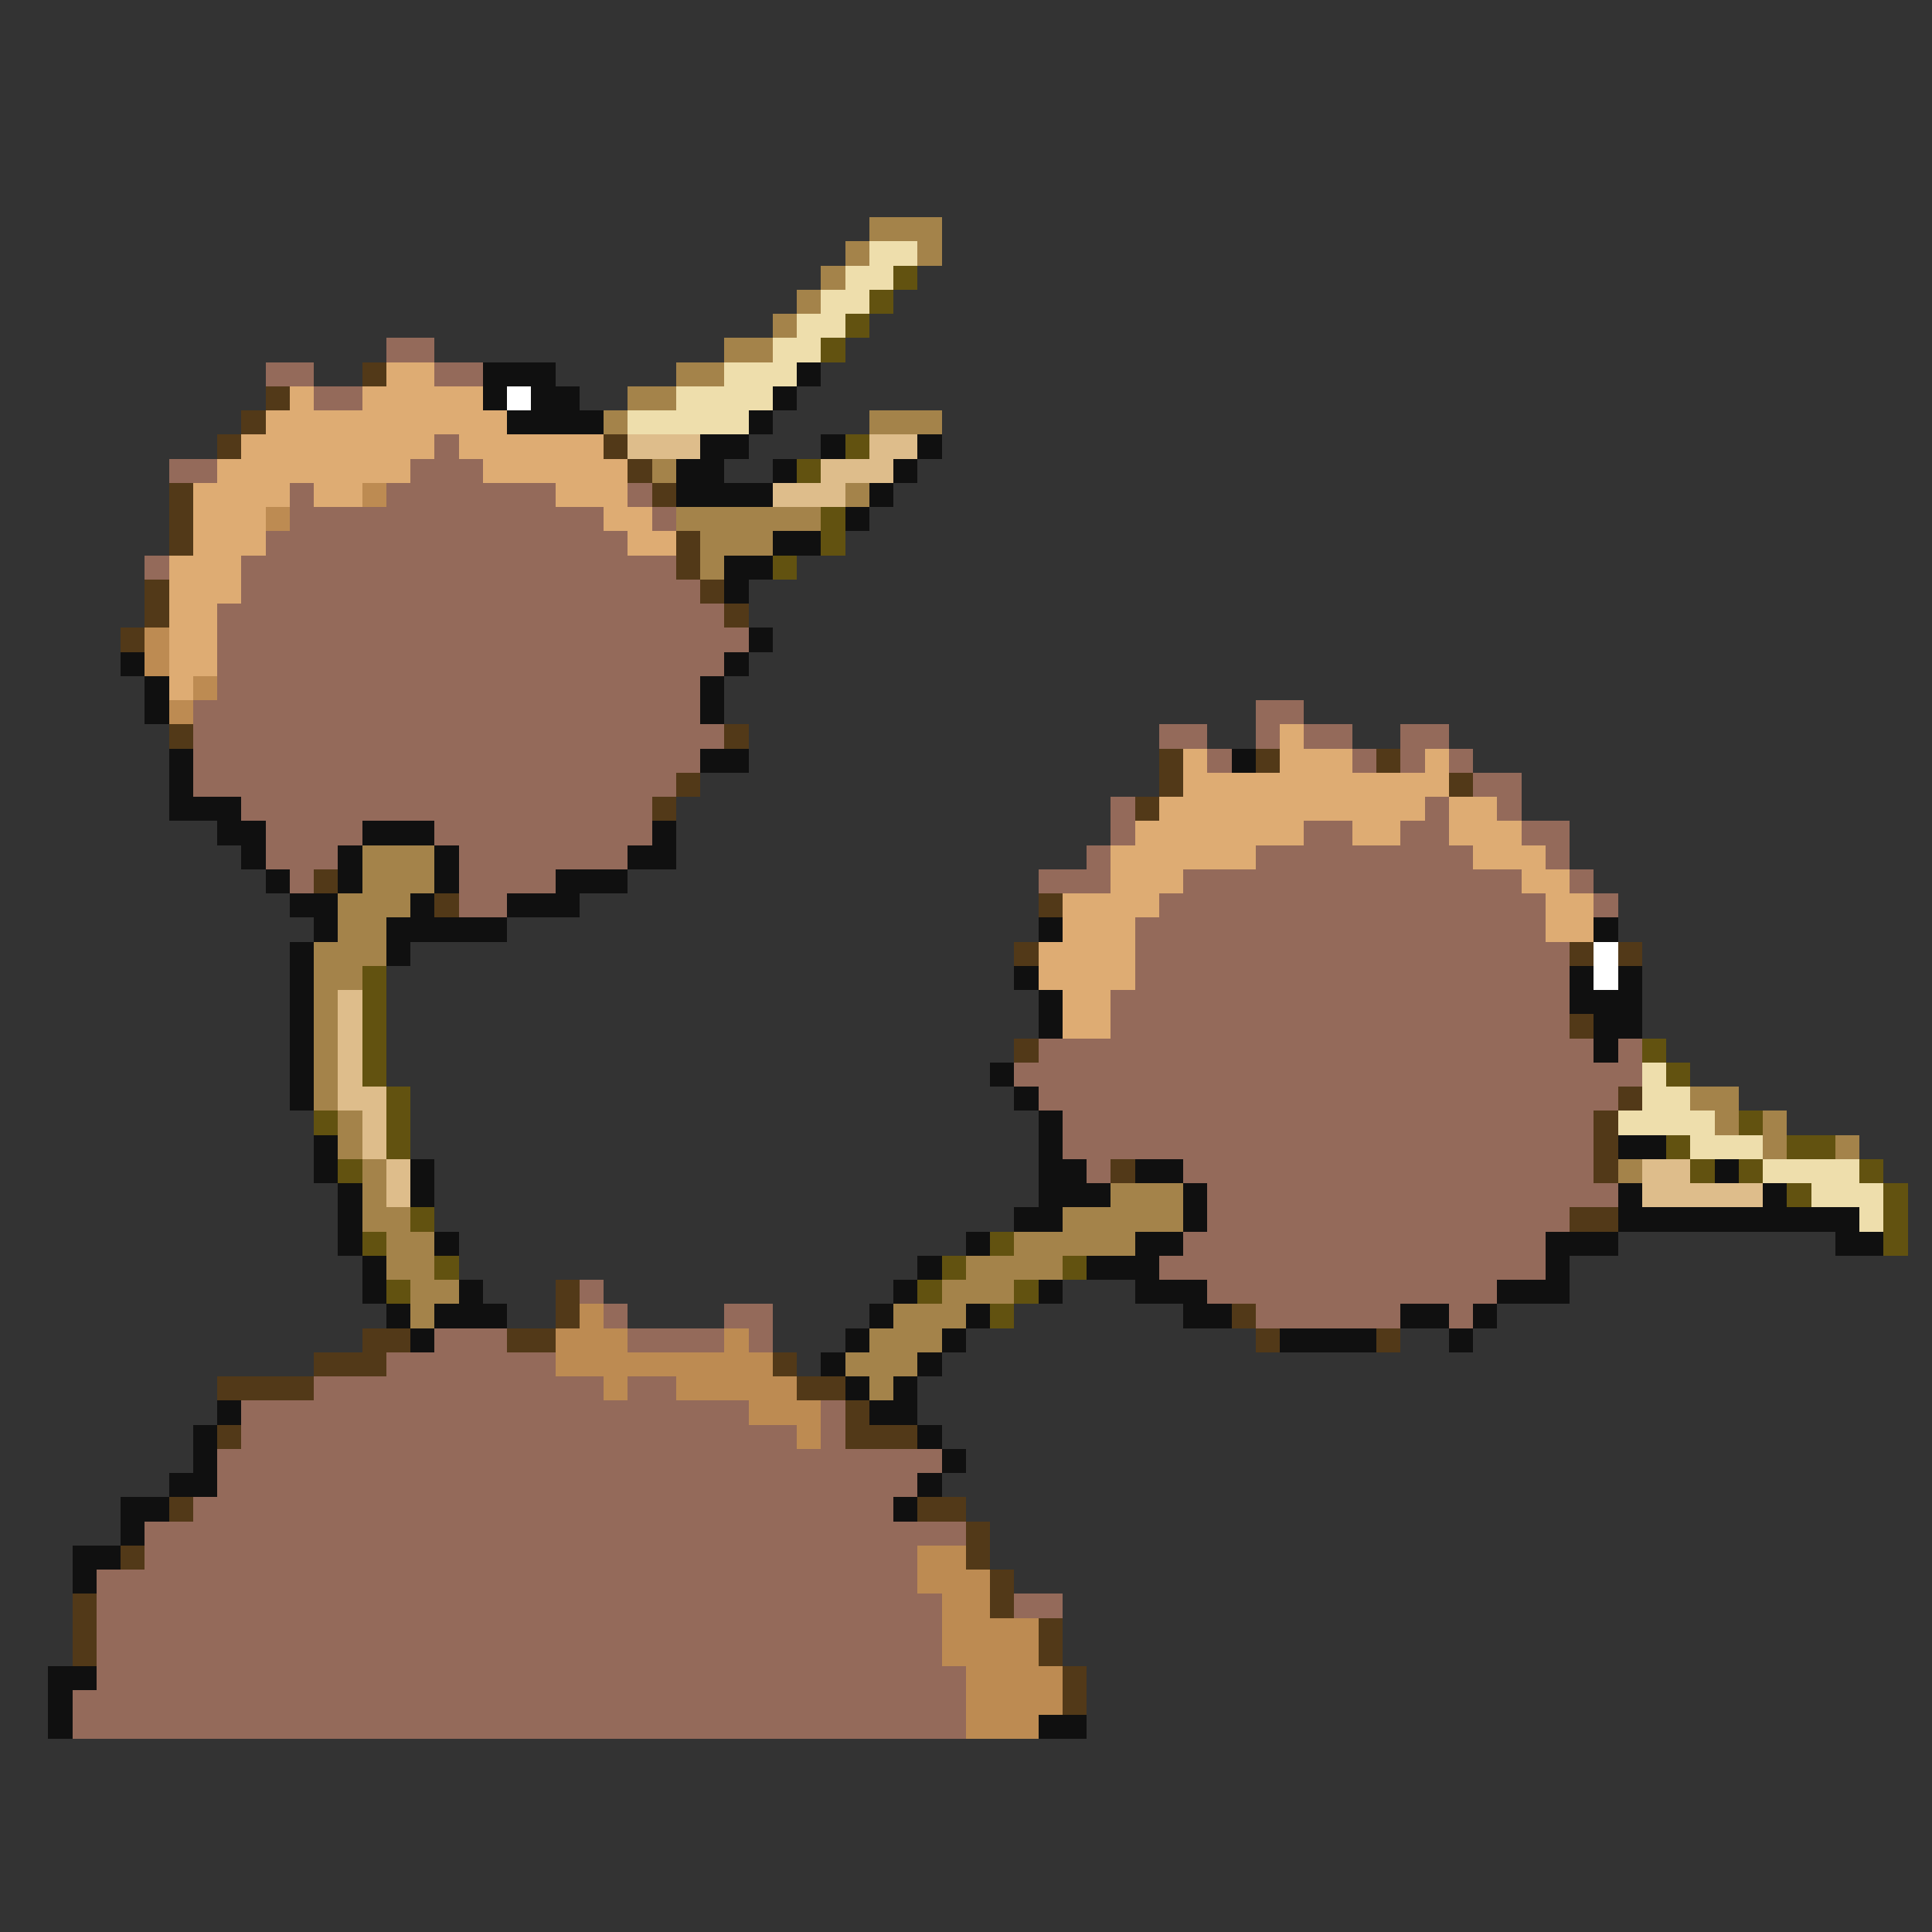 <svg xmlns="http://www.w3.org/2000/svg" viewBox="0 -0.5 80 80" shape-rendering="crispEdges">
<rect x="0" y="-0.5" width="80" height="80" fill="#333333" stroke="none"/>
<path stroke="#a4834a" d="M36 9h3M35 10h1M38 10h1M34 11h1M33 12h1M32 13h1M30 14h2M28 15h2M26 16h2M25 17h1M36 17h3M27 19h1M35 20h1M28 21h6M29 22h3M29 23h1M15 35h3M15 36h3M14 37h3M14 38h2M13 39h3M13 40h2M13 41h1M13 42h1M13 43h1M13 44h1M13 45h1M70 45h2M14 46h1M71 46h1M73 46h1M14 47h1M73 47h1M76 47h1M15 48h1M67 48h1M15 49h1M46 49h3M15 50h2M44 50h5M16 51h2M42 51h5M16 52h2M40 52h4M17 53h2M39 53h3M17 54h1M37 54h3M36 55h3M35 56h3M36 57h1" />
<path stroke="#eedeac" d="M36 10h2M35 11h2M34 12h2M33 13h2M32 14h2M30 15h3M28 16h4M26 17h5M68 44h1M68 45h2M67 46h4M70 47h3M73 48h4M75 49h3M77 50h1" />
<path stroke="#625210" d="M37 11h1M36 12h1M35 13h1M34 14h1M35 18h1M33 19h1M34 21h1M34 22h1M32 23h1M15 40h1M15 41h1M15 42h1M15 43h1M68 43h1M15 44h1M69 44h1M16 45h1M13 46h1M16 46h1M72 46h1M16 47h1M69 47h1M74 47h2M14 48h1M70 48h1M72 48h1M77 48h1M74 49h1M78 49h1M17 50h1M78 50h1M15 51h1M41 51h1M78 51h1M18 52h1M39 52h1M44 52h1M16 53h1M38 53h1M42 53h1M41 54h1" />
<path stroke="#946a5a" d="M16 14h2M11 15h2M18 15h2M13 16h2M18 18h1M7 19h2M17 19h3M12 20h1M16 20h7M26 20h1M12 21h13M27 21h1M11 22h15M6 23h1M10 23h18M10 24h19M9 25h21M9 26h22M9 27h21M9 28h20M8 29h21M52 29h2M8 30h22M48 30h2M52 30h1M54 30h2M58 30h2M8 31h21M50 31h1M56 31h1M58 31h1M60 31h1M8 32h20M61 32h2M10 33h17M46 33h1M59 33h1M62 33h1M11 34h4M18 34h9M46 34h1M54 34h2M58 34h2M63 34h2M11 35h3M19 35h7M45 35h1M52 35h9M64 35h1M12 36h1M19 36h4M43 36h3M49 36h14M65 36h1M19 37h2M48 37h16M66 37h1M47 38h17M47 39h18M47 40h18M46 41h19M46 42h19M43 43h23M67 43h1M42 44h26M43 45h24M44 46h22M44 47h22M45 48h1M49 48h17M50 49h17M50 50h15M49 51h15M48 52h16M24 53h1M50 53h12M25 54h1M30 54h2M52 54h6M60 54h1M18 55h3M26 55h4M31 55h1M16 56h7M13 57h12M26 57h2M10 58h21M34 58h1M10 59h23M34 59h1M9 60h30M9 61h29M8 62h29M6 63h34M6 64h32M4 65h34M4 66h35M42 66h2M4 67h35M4 68h35M4 69h36M3 70h37M3 71h37" />
<path stroke="#523918" d="M15 15h1M11 16h1M10 17h1M9 18h1M25 18h1M26 19h1M7 20h1M27 20h1M7 21h1M7 22h1M28 22h1M28 23h1M6 24h1M29 24h1M6 25h1M30 25h1M5 26h1M7 30h1M30 30h1M48 31h1M52 31h1M57 31h1M28 32h1M48 32h1M60 32h1M27 33h1M47 33h1M13 36h1M18 37h1M43 37h1M42 39h1M65 39h1M67 39h1M65 42h1M42 43h1M67 45h1M66 46h1M66 47h1M46 48h1M66 48h1M65 50h2M23 53h1M23 54h1M51 54h1M15 55h2M21 55h2M52 55h1M57 55h1M13 56h3M32 56h1M9 57h4M33 57h2M35 58h1M9 59h1M35 59h3M7 62h1M38 62h2M40 63h1M5 64h1M40 64h1M41 65h1M3 66h1M41 66h1M3 67h1M43 67h1M3 68h1M43 68h1M44 69h1M44 70h1" />
<path stroke="#deac73" d="M16 15h2M12 16h1M15 16h5M11 17h10M10 18h8M19 18h6M9 19h8M20 19h6M8 20h4M13 20h2M23 20h3M8 21h3M25 21h2M8 22h3M26 22h2M7 23h3M7 24h3M7 25h2M7 26h2M7 27h2M7 28h1M53 30h1M49 31h1M53 31h3M59 31h1M49 32h11M48 33h11M60 33h2M47 34h7M56 34h2M60 34h3M46 35h6M61 35h3M46 36h3M63 36h2M44 37h4M64 37h2M44 38h3M64 38h2M43 39h4M43 40h4M44 41h2M44 42h2" />
<path stroke="#101010" d="M20 15h3M33 15h1M20 16h1M22 16h2M32 16h1M21 17h4M31 17h1M29 18h2M34 18h1M38 18h1M28 19h2M32 19h1M37 19h1M28 20h4M36 20h1M35 21h1M32 22h2M30 23h2M30 24h1M31 26h1M5 27h1M30 27h1M6 28h1M29 28h1M6 29h1M29 29h1M7 31h1M29 31h2M51 31h1M7 32h1M7 33h3M9 34h2M15 34h3M27 34h1M10 35h1M14 35h1M18 35h1M26 35h2M11 36h1M14 36h1M18 36h1M23 36h3M12 37h2M17 37h1M21 37h3M13 38h1M16 38h5M43 38h1M66 38h1M12 39h1M16 39h1M12 40h1M42 40h1M65 40h1M67 40h1M12 41h1M43 41h1M65 41h3M12 42h1M43 42h1M66 42h2M12 43h1M66 43h1M12 44h1M41 44h1M12 45h1M42 45h1M43 46h1M13 47h1M43 47h1M67 47h2M13 48h1M17 48h1M43 48h2M47 48h2M71 48h1M14 49h1M17 49h1M43 49h3M49 49h1M67 49h1M73 49h1M14 50h1M42 50h2M49 50h1M67 50h10M14 51h1M18 51h1M40 51h1M47 51h2M64 51h3M76 51h2M15 52h1M38 52h1M45 52h3M64 52h1M15 53h1M19 53h1M37 53h1M43 53h1M47 53h3M62 53h3M16 54h1M18 54h3M36 54h1M40 54h1M49 54h2M58 54h2M61 54h1M17 55h1M35 55h1M39 55h1M53 55h4M60 55h1M34 56h1M38 56h1M35 57h1M37 57h1M9 58h1M36 58h2M8 59h1M38 59h1M8 60h1M39 60h1M7 61h2M38 61h1M5 62h2M37 62h1M5 63h1M3 64h2M3 65h1M2 69h2M2 70h1M2 71h1M43 71h2" />
<path stroke="#ffffff" d="M21 16h1M66 39h1M66 40h1" />
<path stroke="#debd8b" d="M26 18h3M36 18h2M34 19h3M32 20h3M14 41h1M14 42h1M14 43h1M14 44h1M14 45h2M15 46h1M15 47h1M16 48h1M68 48h2M16 49h1M68 49h5" />
<path stroke="#bd8b52" d="M15 20h1M11 21h1M6 26h1M6 27h1M8 28h1M7 29h1M24 54h1M23 55h3M30 55h1M23 56h9M25 57h1M28 57h5M31 58h3M33 59h1M38 64h2M38 65h3M39 66h2M39 67h4M39 68h4M40 69h4M40 70h4M40 71h3" />
</svg>